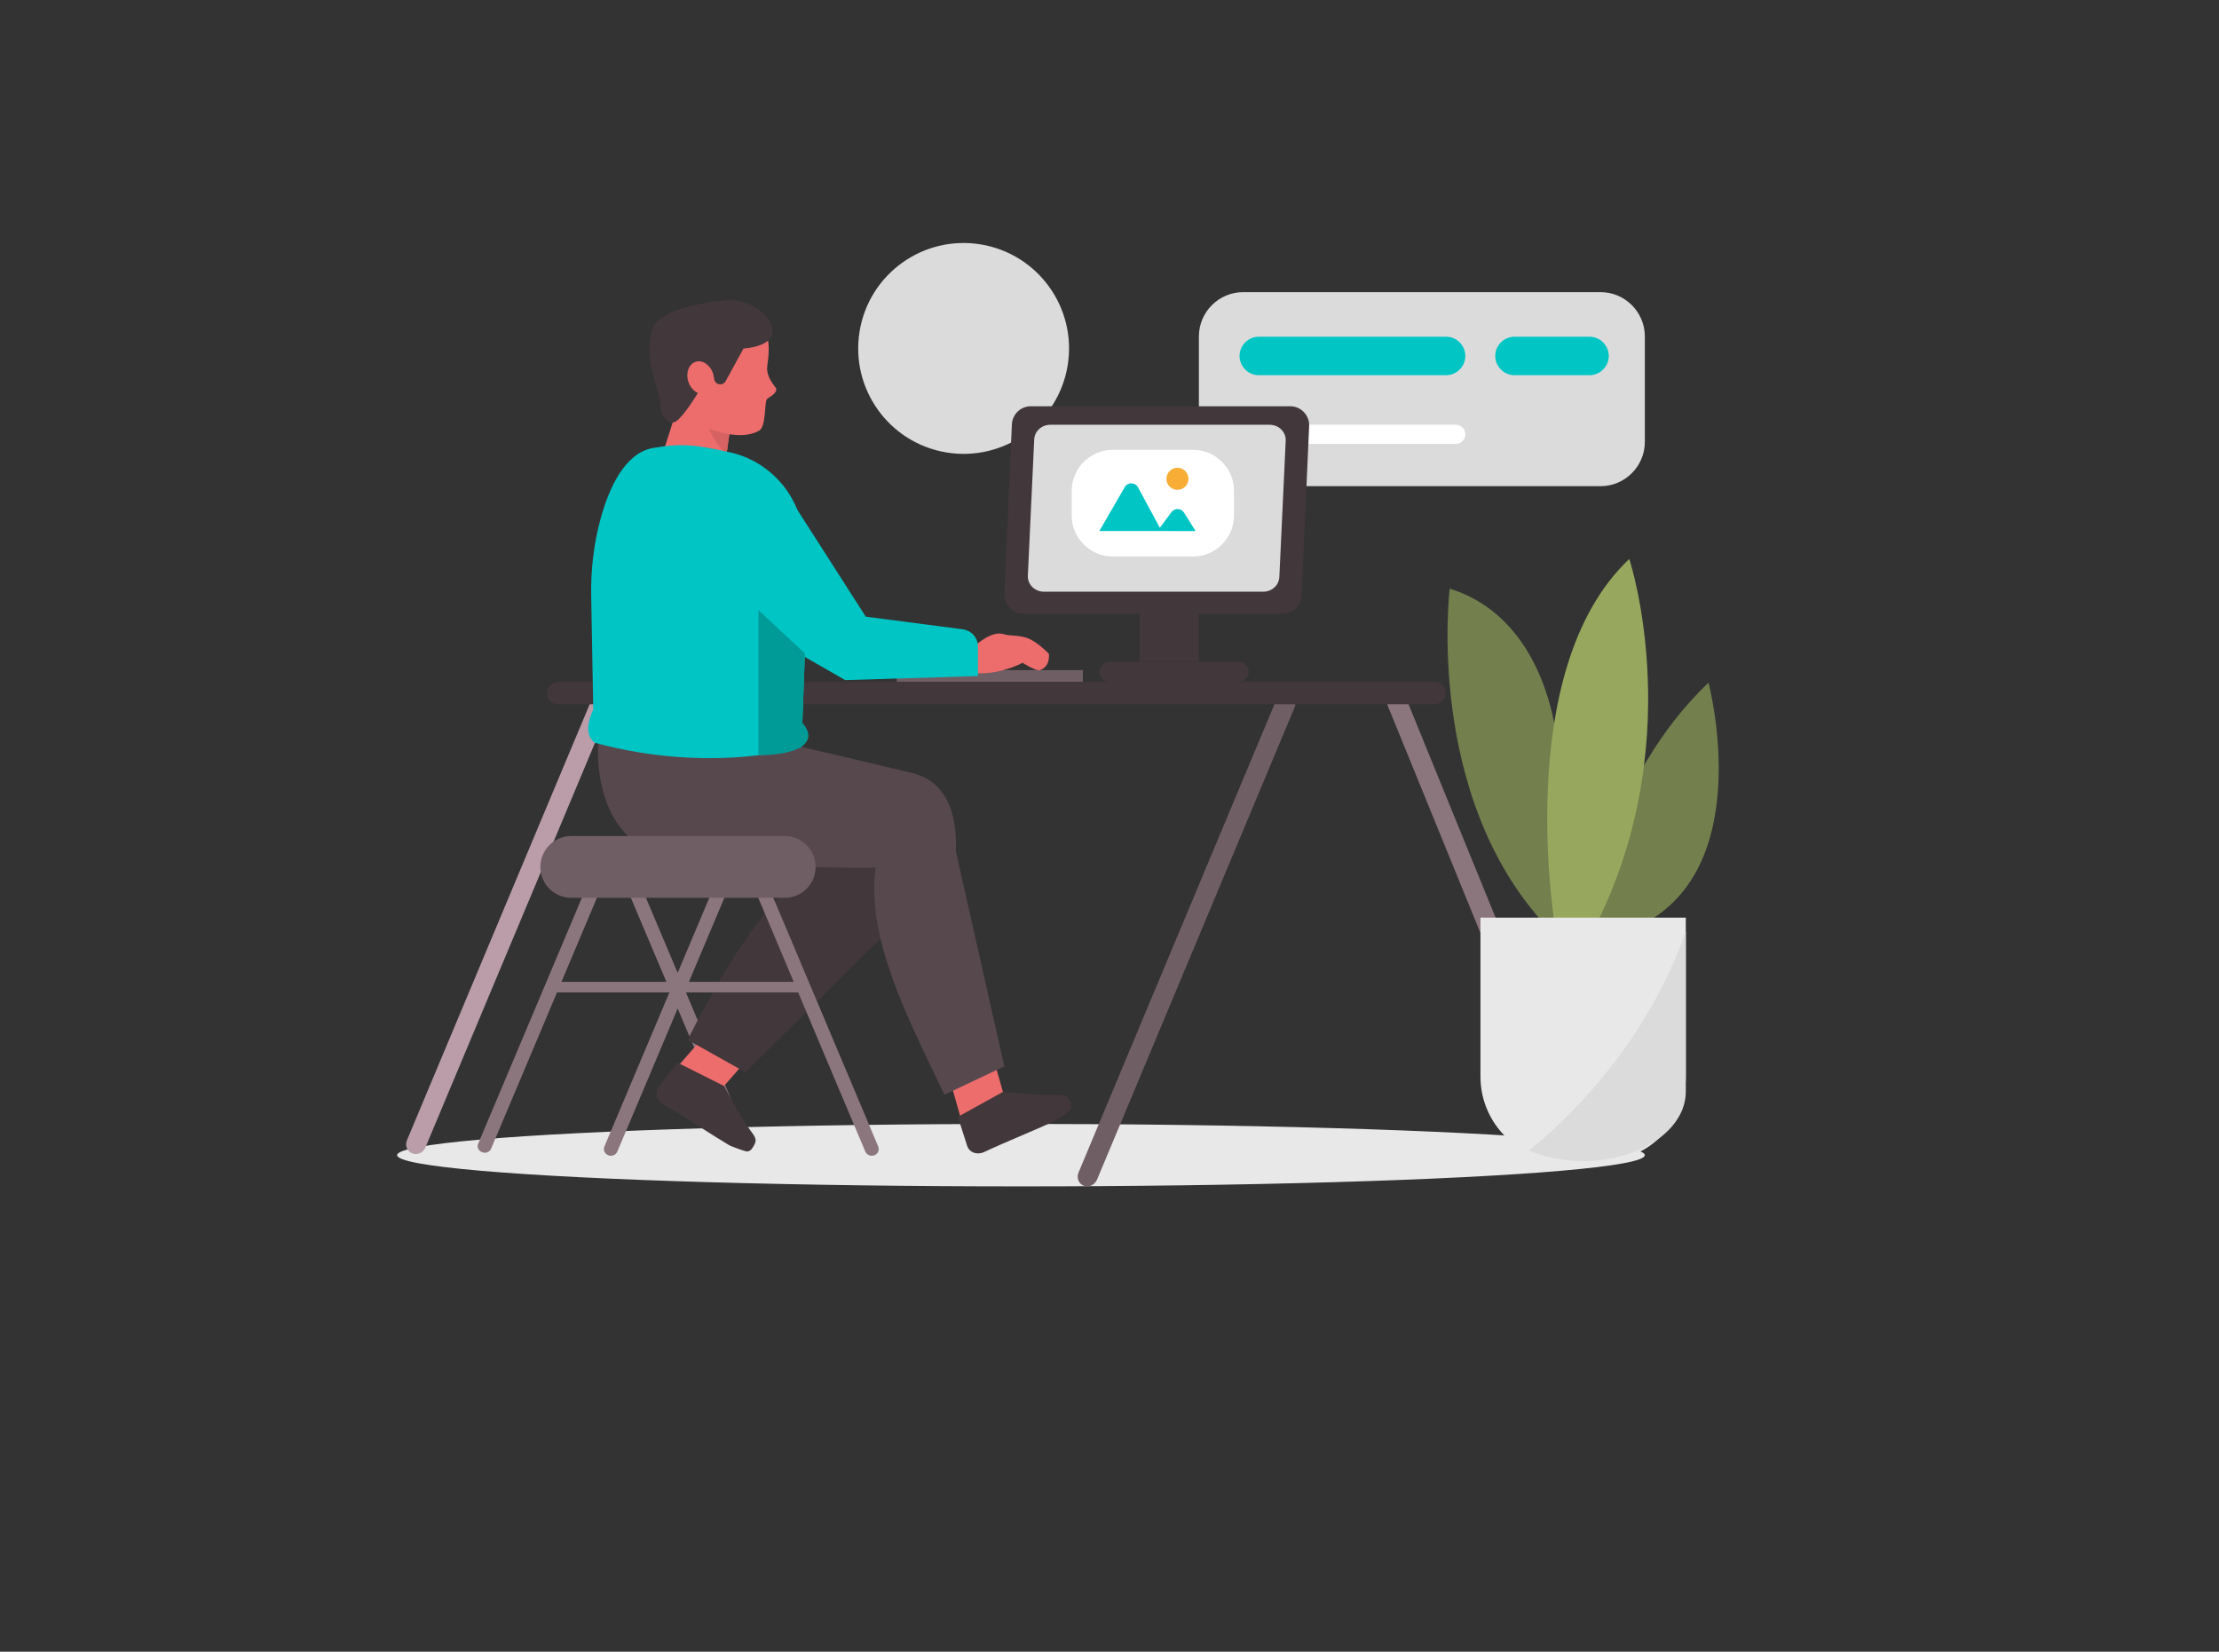 <?xml version="1.0" encoding="utf-8"?>
<!-- Generator: Adobe Illustrator 24.1.2, SVG Export Plug-In . SVG Version: 6.00 Build 0)  -->
<svg version="1.1" xmlns="http://www.w3.org/2000/svg" xmlns:xlink="http://www.w3.org/1999/xlink" x="0px" y="0px"
	 viewBox="0 0 601.94 448.01" style="enable-background:new 0 0 601.94 448.01;" xml:space="preserve">
<rect x="0" y="0" width="601.94" height="448.01" fill="#333333" stroke="none"/>
<style type="text/css">
	.st0{display:none;}
	.st1{display:inline;fill:#ED6C6C;}
	.st2{display:inline;fill-rule:evenodd;clip-rule:evenodd;fill:#ED6C6C;}
	.st3{display:inline;fill-rule:evenodd;clip-rule:evenodd;fill:#E8E8E8;}
	.st4{display:inline;fill:#E8E8E8;}
	.st5{display:inline;fill-rule:evenodd;clip-rule:evenodd;fill:#42373B;}
	.st6{display:inline;fill-rule:evenodd;clip-rule:evenodd;fill:#859459;}
	.st7{display:inline;fill-rule:evenodd;clip-rule:evenodd;fill:#8C767E;}
	.st8{display:inline;fill:#DBDBDB;}
	.st9{display:inline;fill:#97A85E;}
	
		.st10{display:inline;fill:none;stroke:#42373B;stroke-width:1.505;stroke-linecap:round;stroke-linejoin:round;stroke-miterlimit:10;}
	.st11{display:inline;fill:#73804D;}
	.st12{display:inline;}
	.st13{fill:#42373B;}
	.st14{fill:#796FBF;}
	.st15{fill:#7168B3;}
	.st16{fill:#675FA3;}
	.st17{display:inline;fill-rule:evenodd;clip-rule:evenodd;fill:#E0B2B7;}
	.st18{display:inline;fill-rule:evenodd;clip-rule:evenodd;fill:#F7C4C9;}
	.st19{fill-rule:evenodd;clip-rule:evenodd;fill:#8C767E;}
	.st20{fill:#E8E8E8;}
	.st21{fill-rule:evenodd;clip-rule:evenodd;fill:#F7AD36;}
	.st22{fill-rule:evenodd;clip-rule:evenodd;fill:#ED6C6C;}
	.st23{fill-rule:evenodd;clip-rule:evenodd;fill:#42373B;}
	.st24{fill-rule:evenodd;clip-rule:evenodd;fill:#705E65;}
	.st25{fill-rule:evenodd;clip-rule:evenodd;fill:#F7C4C9;}
	.st26{fill-rule:evenodd;clip-rule:evenodd;fill:#DBAEB2;}
	.st27{fill-rule:evenodd;clip-rule:evenodd;fill:#FFFFFF;}
	.st28{fill-rule:evenodd;clip-rule:evenodd;fill:#E8E8E8;}
	.st29{fill-rule:evenodd;clip-rule:evenodd;fill:#796FBF;}
	.st30{fill-rule:evenodd;clip-rule:evenodd;fill:#D1D1D1;}
	.st31{display:inline;fill-rule:evenodd;clip-rule:evenodd;fill:#796FBF;}
	.st32{display:inline;fill-rule:evenodd;clip-rule:evenodd;fill:#675FA3;}
	.st33{display:inline;fill-rule:evenodd;clip-rule:evenodd;fill:#97A85E;}
	.st34{fill:#8C767E;}
	.st35{display:inline;fill-rule:evenodd;clip-rule:evenodd;fill:#705E65;}
	.st36{display:inline;fill-rule:evenodd;clip-rule:evenodd;fill:#D1D1D1;}
	.st37{display:inline;fill:#7168B3;}
	.st38{fill:#73804D;}
	.st39{fill:#97A85E;}
	.st40{fill:#DBDBDB;}
	.st41{fill:#FFFFFF;}
	.st42{fill-rule:evenodd;clip-rule:evenodd;fill:#DBDBDB;}
	.st43{fill-rule:evenodd;clip-rule:evenodd;fill:#BA9DA8;}
	.st44{fill-rule:evenodd;clip-rule:evenodd;fill:#57484E;}
	.st45{fill-rule:evenodd;clip-rule:evenodd;fill:#D66262;}
	.st46{fill:#ED6C6C;}
	.st47{fill-rule:evenodd;clip-rule:evenodd;fill:#665DA1;}
	.st48{fill:#D1D1D1;}
	.st49{fill:#DBAEB2;}
	.st50{fill:#D66262;}
	.st51{fill:#829CBC;}
	.st52{fill:#748CA8;}
	.st53{fill:#F7C4C9;}
	.st54{fill:#F7AD36;}
	.st55{fill-rule:evenodd;clip-rule:evenodd;fill:#73804D;}
	.st56{fill-rule:evenodd;clip-rule:evenodd;fill:#635A9C;}
	.st57{fill-rule:evenodd;clip-rule:evenodd;fill:#474F30;}
	.st58{fill-rule:evenodd;clip-rule:evenodd;fill:#5E4F55;}
	.st59{fill-rule:evenodd;clip-rule:evenodd;fill:#E6B1B7;}
	.st60{fill:none;stroke:#42373B;stroke-width:1.505;stroke-linecap:round;stroke-linejoin:round;stroke-miterlimit:10;}
	.st61{fill:#00C5C5;}
	.st62{fill-rule:evenodd;clip-rule:evenodd;fill:#00C5C5;}
	.st63{fill-rule:evenodd;clip-rule:evenodd;fill:#009B97;}
	.st64{fill:#104848;}
	.st65{fill-rule:evenodd;clip-rule:evenodd;fill:#104848;}
	.st66{fill-rule:evenodd;clip-rule:evenodd;fill:#1D7C7A;}
	.st67{fill-rule:evenodd;clip-rule:evenodd;fill:#082D2C;}
	.st68{fill-rule:evenodd;clip-rule:evenodd;fill:#00E5DF;}
</style>
<g id="background" class="st0">
</g>
<g id="image" class="st0">
</g>
<g id="Layer_4">
	<g>
		<path class="st38" d="M429.58,251.44c0,0,6.78-40.7,33.88-66.25c0,0,14.35,53.89-22.24,67.45
			C438.58,253.62,429.58,251.44,429.58,251.44z"/>
		<path class="st38" d="M422.73,204.84c0,0-1.06-36.26-29.47-45.18c0,0-6.93,56.24,26.44,91.78l6.91,3.45L422.73,204.84z"/>
		<path class="st39" d="M422.03,252.64c0,0-12.35-70.51,19.94-101.03c0,0,17.07,51.54-11.13,103.28L422.03,252.64z"/>
		<path class="st40" d="M434.19,131.87h-96.97c-6.6,0-12-5.4-12-12V91.24c0-6.6,5.4-12,12-12h96.97c6.6,0,12,5.4,12,12v28.63
			C446.19,126.47,440.79,131.87,434.19,131.87z"/>
		<path class="st61" d="M392.27,101.77h-50.8c-2.87,0-5.22-2.35-5.22-5.22l0,0c0-2.87,2.35-5.22,5.22-5.22h50.8
			c2.87,0,5.22,2.35,5.22,5.22l0,0C397.49,99.42,395.14,101.77,392.27,101.77z"/>
		<path class="st61" d="M431.18,101.77h-20.35c-2.87,0-5.22-2.35-5.22-5.22l0,0c0-2.87,2.35-5.22,5.22-5.22h20.35
			c2.87,0,5.22,2.35,5.22,5.22l0,0C436.4,99.42,434.05,101.77,431.18,101.77z"/>
		<path class="st41" d="M394.88,120.41h-56.02c-1.44,0-2.61-1.17-2.61-2.61l0,0c0-1.44,1.17-2.61,2.61-2.61h56.02
			c1.44,0,2.61,1.17,2.61,2.61l0,0C397.49,119.24,396.31,120.41,394.88,120.41z"/>
		
			<ellipse transform="matrix(0.162 -0.987 0.987 0.162 125.662 337.242)" class="st42" cx="261.46" cy="94.61" rx="28.59" ry="28.59"/>
		<rect x="309.08" y="152.56" class="st23" width="16.14" height="26.95"/>
		<path class="st23" d="M335.99,184.96h-35.04c-1.5,0-2.73-1.23-2.73-2.73l0,0c0-1.5,1.23-2.73,2.73-2.73h35.04
			c1.5,0,2.73,1.23,2.73,2.73l0,0C338.72,183.74,337.49,184.96,335.99,184.96z"/>
		<ellipse class="st20" cx="276.96" cy="313.32" rx="169.23" ry="8.47"/>
		<path class="st19" d="M200.84,308.94L200.84,308.94c0.97-0.38,1.45-1.39,1.08-2.27l-32.64-77.2c-0.37-0.88-1.46-1.29-2.43-0.91
			l0,0c-0.97,0.38-1.45,1.39-1.08,2.27l32.64,77.2C198.78,308.91,199.87,309.32,200.84,308.94z"/>
		<polygon class="st22" points="183.67,289.45 195.8,295.25 204.05,285.83 191.92,280.04 		"/>
		<path class="st23" d="M203.96,311.58c-0.26,0.39-0.7,0.65-1.21,0.74c-0.51,0.09-4.44-1.41-4.9-1.67
			c-4.3-2.53-12.22-7.79-17.92-11.14c-0.89-0.52-1.52-1.33-1.75-2.23c-0.23-0.9-0.04-1.82,0.52-2.55c2.13-2.74,5.06-6.51,5.06-6.51
			l12.65,6.34c0,0,4.46,8.56,7.67,12.78C205.43,309.1,205.13,309.86,203.96,311.58L203.96,311.58L203.96,311.58z"/>
		<path class="st23" d="M250.31,243.3l-48.08,47.54l-15.69-8.79c11.43-22.92,28.87-50.97,44.79-50.42L250.31,243.3z"/>
		<polygon class="st22" points="260.85,304.07 272.31,297.03 268.88,284.98 257.42,292.02 		"/>
		<path class="st23" d="M290.53,299.46c0.17,0.44,0.14,0.95-0.07,1.42c-0.22,0.47-3.67,2.87-4.15,3.09
			c-4.52,2.12-13.33,5.68-19.32,8.49c-0.93,0.44-1.95,0.5-2.83,0.19c-0.87-0.32-1.53-0.99-1.81-1.87c-1.06-3.3-2.51-7.85-2.51-7.85
			l12.38-6.85c0,0,9.59,1.16,14.88,0.89C289.31,296.85,289.77,297.53,290.53,299.46L290.53,299.46L290.53,299.46z"/>
		<path class="st19" d="M427.73,310.02L427.73,310.02c-1.39,0.52-2.96-0.13-3.5-1.47l-47.84-117.27c-0.55-1.34,0.14-2.84,1.53-3.37
			l0,0c1.39-0.52,2.96,0.13,3.5,1.47l47.84,117.27C429.81,307.99,429.12,309.5,427.73,310.02z"/>
		<path class="st43" d="M111.82,312.83L111.82,312.83c-1.38-0.54-2.03-2.1-1.45-3.5l51.31-122.41c0.58-1.39,2.18-2.09,3.56-1.55l0,0
			c1.38,0.54,2.03,2.1,1.45,3.5l-51.31,122.41C114.8,312.67,113.21,313.37,111.82,312.83z"/>
		<path class="st24" d="M293.98,321.62L293.98,321.62c-1.38-0.54-2.01-2.15-1.4-3.61l53.63-128.17c0.61-1.46,2.23-2.21,3.61-1.67
			l0,0c1.38,0.54,2.01,2.15,1.4,3.61l-53.63,128.17C296.98,321.4,295.36,322.15,293.98,321.62z"/>
		<path class="st44" d="M162.4,199.12c0,0-3.9,30.42,21.52,33.86c25.41,3.44,74.87,2.16,74.87,2.16s4.24-21.75-11.38-25.48
			c-19.73-4.72-30.01-7.06-30.01-7.06L162.4,199.12z"/>
		<path class="st22" d="M179.24,124.74l6.12-19.19l13.49,5.09l-2.58,18.29C192.24,124.37,186.13,123.81,179.24,124.74L179.24,124.74
			z"/>
		<path class="st45" d="M191.1,111.59c0,0,0.53,6.55,5.98,11.61l0.54-3.83l0.79-5.62C195.64,113.69,193.1,113.16,191.1,111.59z"/>
		<path class="st46" d="M182.63,96.04C184.45,87.05,185.1,85.52,193,84c8.01-0.81,2.72,2.03,11.02,3.9
			c4.89,1.1,4.93,5.63,4.12,11.33c-0.28,1.99,0.62,3.85,2.37,6.04c0.48,1.38-1.79,2.37-2.44,2.96c-0.77,0.69-0.18,7.39-2.07,8.53
			c-5.19,3.11-13.68-0.51-13.68-0.51c-9.12-4.74-3.96-23.21-3.96-23.21C187.85,89.92,182.15,98.43,182.63,96.04z"/>
		<path class="st23" d="M192.88,100.13c0,0-4.71,9.55-8.85,13.65c-2.25,2.23-4.67-0.45-4.85-3.62c-0.35-6.31-4.86-11.92-2.22-20.95
			c1.35-4.63,12.07-7.09,20.21-7.78c9.45-0.81,20.15,11.73,4.51,13.11l-4.84,8.85c-0.71,1.29-2.62,1.1-3.05-0.31L192.88,100.13z"/>
		<path class="st22" d="M188.75,98.12c1.86-0.57,3.97,0.9,4.7,3.27c0.73,2.38-0.19,4.78-2.05,5.35c-1.86,0.57-3.97-0.9-4.7-3.27
			C185.96,101.09,186.88,98.69,188.75,98.12L188.75,98.12z"/>
		
			<rect x="243.26" y="181.76" transform="matrix(-1 -1.224647e-16 1.224647e-16 -1 537.007 366.723)" class="st24" width="50.48" height="3.2"/>
		<path class="st23" d="M389.17,191.02h-237.8c-1.66,0-3.03-1.36-3.03-3.03v0c0-1.66,1.36-3.03,3.03-3.03h237.8
			c1.66,0,3.03,1.36,3.03,3.03v0C392.19,189.65,390.83,191.02,389.17,191.02z"/>
		<path class="st20" d="M434.38,314.93h-9.86c-12.66,0-22.92-10.26-22.92-22.92V248.9h55.7v43.11
			C457.3,304.67,447.04,314.93,434.38,314.93z"/>
		<path class="st40" d="M457.3,296.07v-43.43c-11.19,31.9-33.64,52.28-42.57,59.42c4.27,1.81,9.31,2.87,14.71,2.87h0
			C444.83,314.93,457.3,306.49,457.3,296.07z"/>
		<path class="st62" d="M219.13,156.23l-1.73,46.37c0,0-23.97,7.52-55.99-1.11c-2.21-1.61-2.55-4.5-0.48-9.03l-0.56-30.72
			c-0.13-7.1,0.67-14.19,2.55-21.04c2.35-8.53,6.62-17.83,14.22-19.19c7.91-1.41,12.12-0.75,20.92,1.19
			c10.56,2.33,18.64,11.36,19.8,21.91L219.13,156.23z"/>
		<path class="st22" d="M264.75,174.95c0,0,4.29-4.04,7.61-2.92c1.58,0.53,4.02,0.19,6.39,1.06c2.61,0.96,5.77,4.22,5.77,4.22
			s0.54,3.4-2.39,4.46c-1.05,0.38-4.74-2-4.74-2c-2.76,1.5-8,3.11-12.1,2.83l-7.67-0.35l-3.53-4.32L264.75,174.95z"/>
		<path class="st62" d="M214.11,134.87l20.74,32.39l26.32,3.43c2.35,0.31,4.11,2.31,4.11,4.69v7.99l-35.99,1.1l-23.56-13.5
			L214.11,134.87z"/>
		<path class="st44" d="M259.22,230.57l13.22,58.66l-16.25,7.7c-10.87-22.55-21.1-42.92-18.69-61.51L259.22,230.57z"/>
		<path class="st19" d="M237.19,313.35L237.19,313.35c0.97-0.37,1.44-1.43,1.05-2.36l-34.35-81.43c-0.39-0.93-1.49-1.38-2.46-1l0,0
			c-0.97,0.37-1.44,1.43-1.05,2.36l34.35,81.43C235.12,313.28,236.22,313.73,237.19,313.35z"/>
		<path class="st19" d="M181.74,269.17h-30.37c-0.79,0-1.43-0.65-1.43-1.43l0,0c0-0.79,0.65-1.43,1.43-1.43h30.37
			c0.79,0,1.43,0.65,1.43,1.43l0,0C183.17,268.52,182.52,269.17,181.74,269.17z"/>
		<path class="st19" d="M165,313.35L165,313.35c-0.97-0.37-1.44-1.43-1.05-2.36l34.35-81.43c0.39-0.93,1.49-1.38,2.46-1h0
			c0.97,0.37,1.44,1.43,1.05,2.36l-34.35,81.43C167.07,313.28,165.97,313.73,165,313.35z"/>
		<path class="st19" d="M217.87,269.17h-32.52c-0.79,0-1.43-0.65-1.43-1.43l0,0c0-0.79,0.65-1.43,1.43-1.43h32.52
			c0.79,0,1.43,0.65,1.43,1.43l0,0C219.31,268.52,218.66,269.17,217.87,269.17z"/>
		<path class="st19" d="M130.86,312.54l-0.16-0.06c-0.93-0.36-1.37-1.37-1-2.25l33.07-78.39c0.37-0.89,1.43-1.32,2.35-0.96
			l0.16,0.06c0.93,0.36,1.37,1.37,1,2.25l-33.07,78.39C132.84,312.47,131.79,312.9,130.86,312.54z"/>
		<path class="st24" d="M212.87,243.52h-57.91c-4.63,0-8.38-3.75-8.38-8.38l0,0c0-4.63,3.75-8.38,8.38-8.38h57.91
			c4.63,0,8.38,3.75,8.38,8.38l0,0C221.25,239.77,217.5,243.52,212.87,243.52z"/>
		<path class="st63" d="M218.34,177.23l-12.6-11.75v39.35c0,0,7.43,0.23,11.66-2.24c2.08-1.65,2.81-3.48,0.25-6.56L218.34,177.23z"
			/>
		<path class="st23" d="M347.92,166.48H277.6c-2.94,0-5.29-2.45-5.16-5.39l2.05-45.97c0.12-2.76,2.39-4.93,5.16-4.93h70.32
			c2.94,0,5.29,2.45,5.16,5.39l-2.05,45.97C352.95,164.31,350.68,166.48,347.92,166.48z"/>
		<path class="st42" d="M342.68,160.49h-59.5c-2.49,0-4.47-1.97-4.36-4.34l1.73-36.97c0.1-2.22,2.03-3.97,4.36-3.97h59.5
			c2.49,0,4.47,1.97,4.36,4.34l-1.73,36.98C346.94,158.74,345.02,160.49,342.68,160.49z"/>
		<path class="st27" d="M323.62,150.95h-21.77c-6.12,0-11.13-5.01-11.13-11.13v-6.68c0-6.12,5.01-11.13,11.13-11.13h21.77
			c6.12,0,11.13,5.01,11.13,11.13v6.68C334.75,145.94,329.74,150.95,323.62,150.95z"/>
		<path class="st62" d="M298.22,144.03l6.88-11.9c0.81-1.4,2.84-1.37,3.61,0.05l5.92,10.97l3.14-4.24c0.87-1.17,2.64-1.1,3.41,0.13
			l3.15,5H298.22z"/>
		<circle class="st21" cx="319.4" cy="129.87" r="2.99"/>
	</g>
</g>
<g id="Illustration_01">
</g>
</svg>

